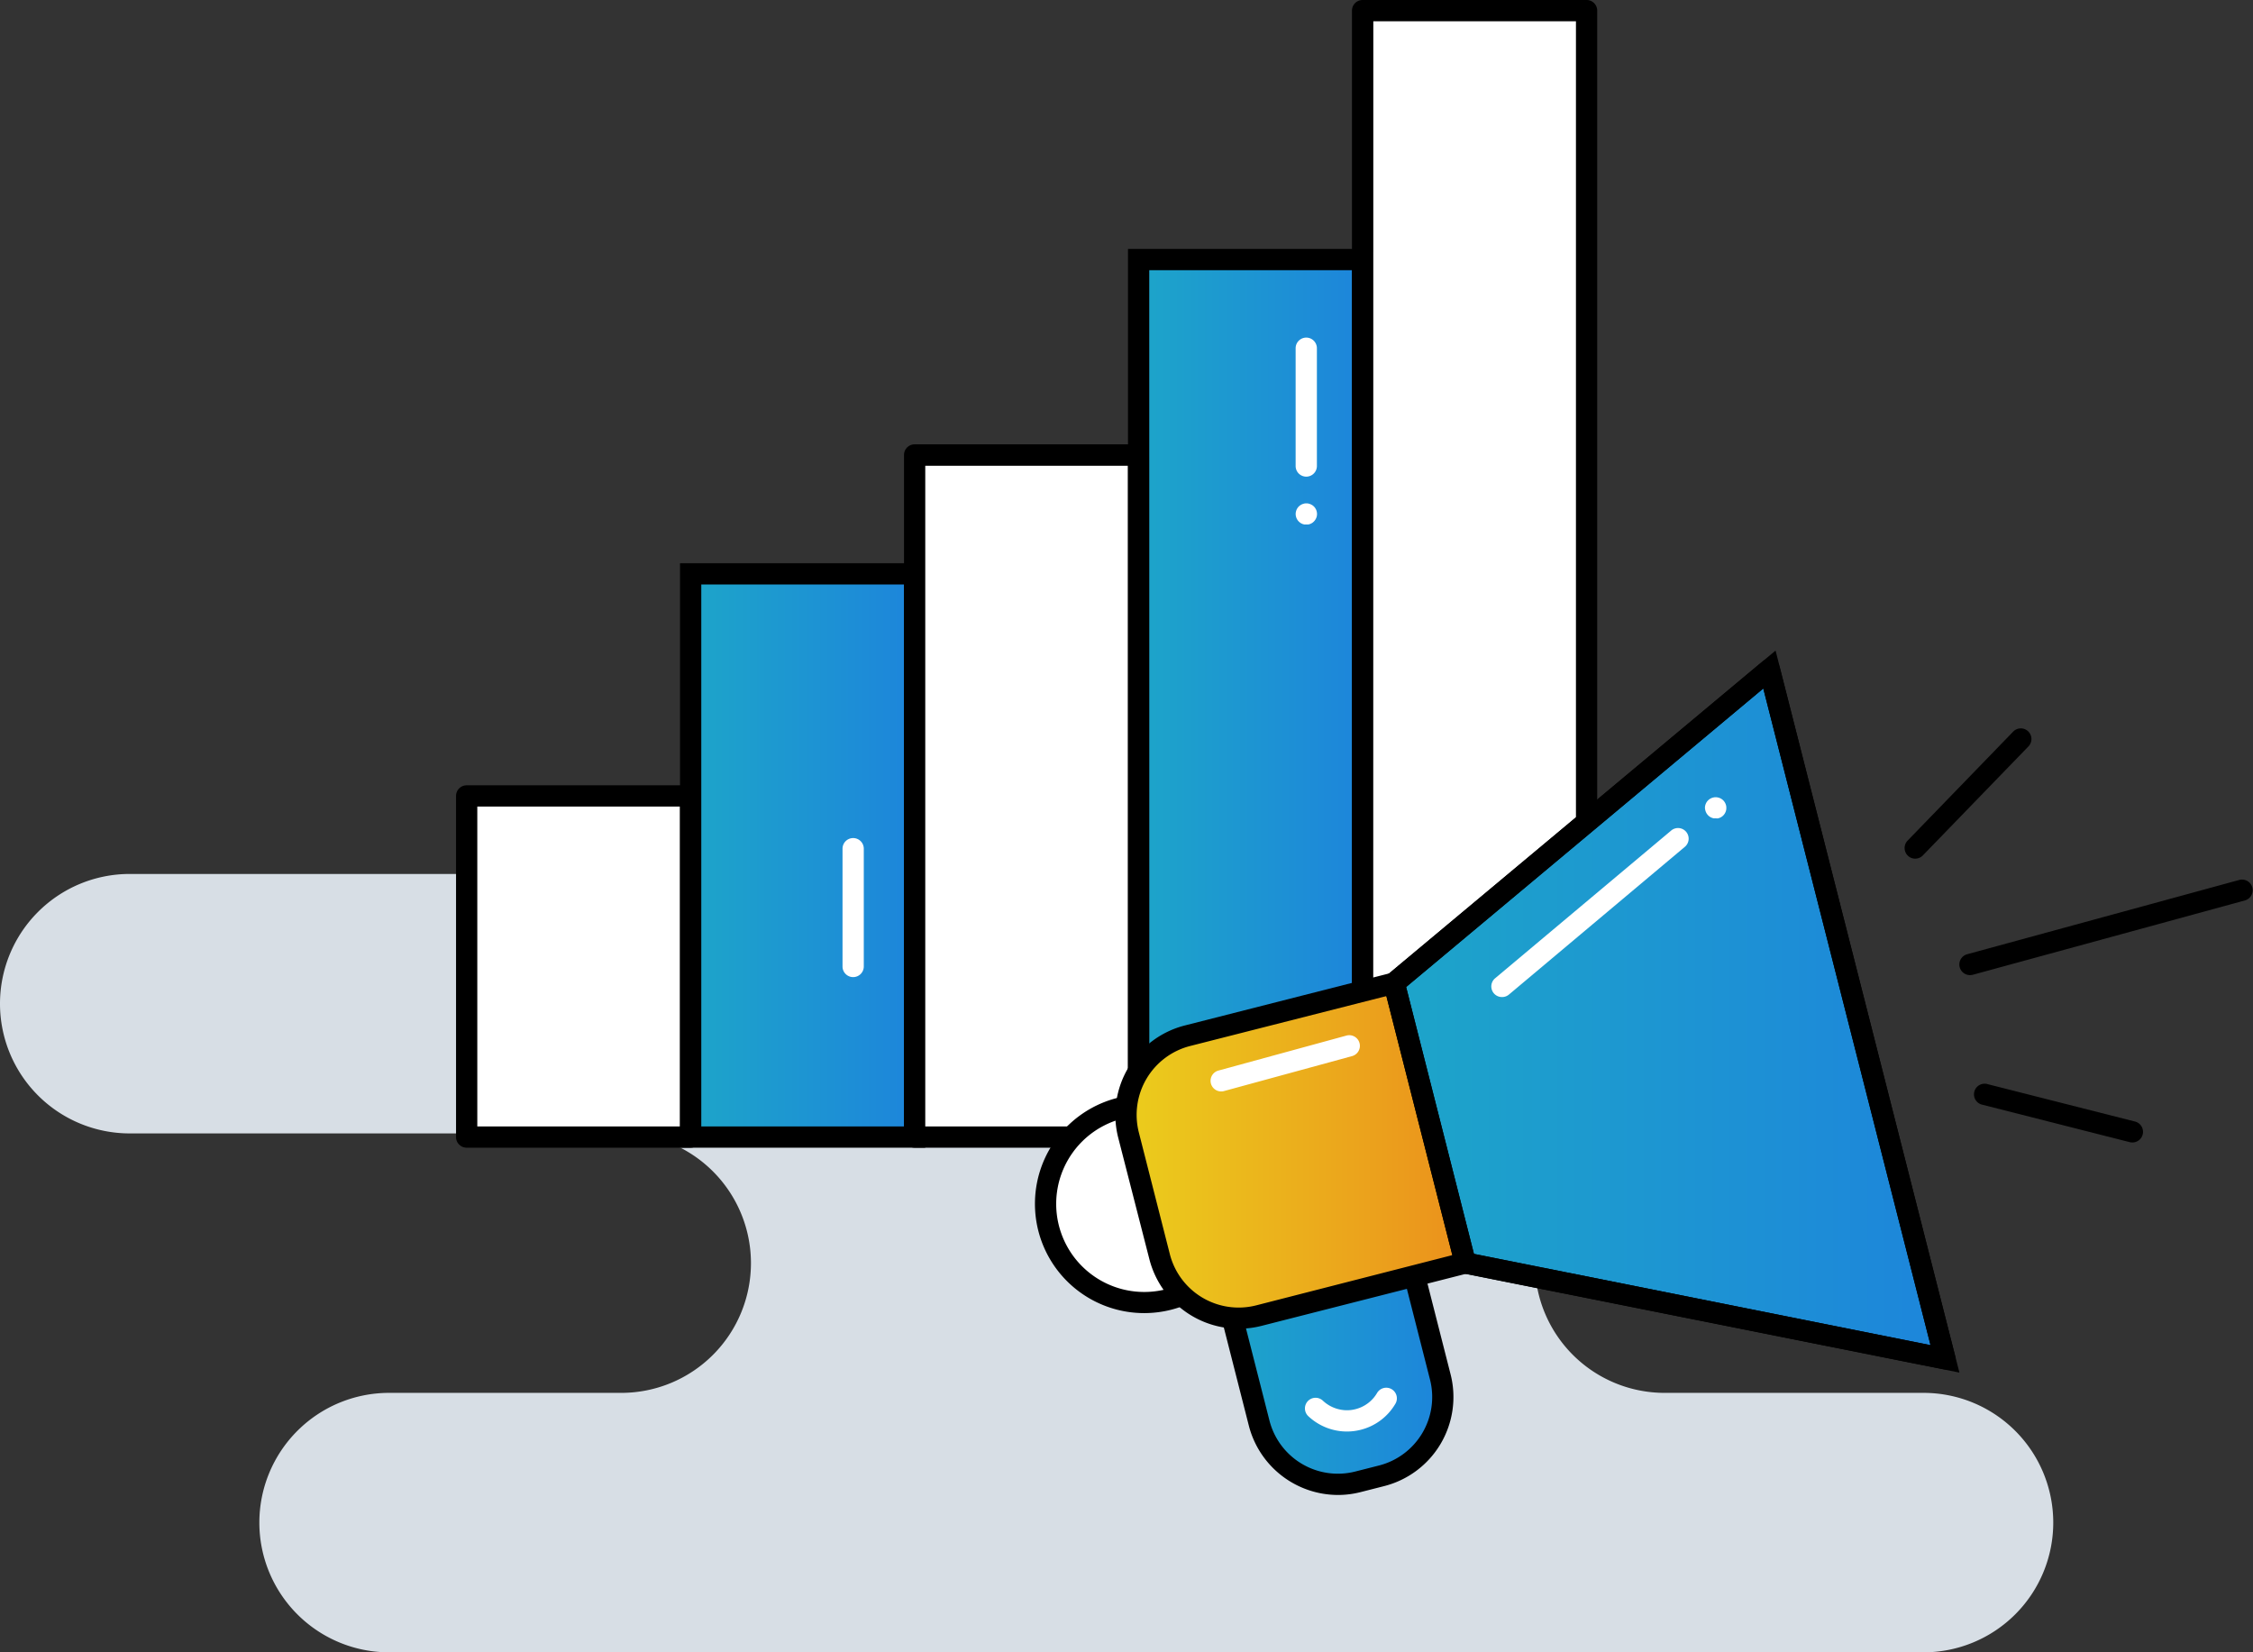 <svg xmlns="http://www.w3.org/2000/svg" xmlns:xlink="http://www.w3.org/1999/xlink" viewBox="0 0 529.9 388.6"><rect x="0" y="0" width="529.9" height="388.6" fill="#333333" stroke="none"/><defs><style>.cls-1{fill:#d7dee5;}.cls-2{fill:#fff;}.cls-3{fill:url(#linear-gradient);}.cls-4{fill:url(#linear-gradient-2);}.cls-5{fill:#228bca;}.cls-6{fill:url(#linear-gradient-3);}.cls-7{fill:url(#linear-gradient-4);}.cls-8{fill:url(#linear-gradient-5);}</style><linearGradient id="linear-gradient" x1="162.44" y1="201.19" x2="215.12" y2="201.19" gradientUnits="userSpaceOnUse"><stop offset="0" stop-color="#1da5c9"/><stop offset="1" stop-color="#1d85db"/></linearGradient><linearGradient id="linear-gradient-2" x1="267.8" y1="164.23" x2="320.48" y2="164.23" xlink:href="#linear-gradient"/><linearGradient id="linear-gradient-3" x1="287.7" y1="313.83" x2="339.35" y2="313.83" gradientTransform="translate(87.14 -67.66) rotate(14.29)" xlink:href="#linear-gradient"/><linearGradient id="linear-gradient-4" x1="264.83" y1="270.52" x2="345.35" y2="270.52" gradientTransform="translate(76.64 -66.35) rotate(14.29)" gradientUnits="userSpaceOnUse"><stop offset="0" stop-color="#ebcd1c"/><stop offset="1" stop-color="#eb901c"/></linearGradient><linearGradient id="linear-gradient-5" x1="327.88" y1="238.52" x2="457.45" y2="238.52" xlink:href="#linear-gradient"/></defs><title>Asset 5</title><g id="Layer_2" data-name="Layer 2"><g id="Layer_1-2" data-name="Layer 1"><path class="cls-1" d="M61,358.09h0A30.51,30.51,0,0,0,91.53,388.6H452.41a30.51,30.51,0,0,0,30.51-30.51h0a30.51,30.51,0,0,0-30.51-30.51H391.53A30.51,30.51,0,0,1,361,297.07h0a30.51,30.51,0,0,1,30.51-30.51h13.74a30.51,30.51,0,0,0,30.51-30.51h0a30.51,30.51,0,0,0-30.51-30.51H30.51A30.51,30.51,0,0,0,0,236.05H0a30.51,30.51,0,0,0,30.51,30.51h115.6a30.51,30.51,0,0,1,30.51,30.24h0a30.51,30.51,0,0,1-30.51,30.78H91.53A30.51,30.51,0,0,0,61,358.09Z"/><rect class="cls-2" x="109.76" y="187.19" width="52.68" height="80.22"/><path d="M162.44,269.92H109.76a2.5,2.5,0,0,1-2.5-2.5V187.19a2.5,2.5,0,0,1,2.5-2.5h52.68a2.5,2.5,0,0,1,2.5,2.5v80.23A2.5,2.5,0,0,1,162.44,269.92Zm-50.18-5h47.68V189.69H112.26Z"/><rect class="cls-3" x="162.44" y="134.96" width="52.68" height="132.46"/><path d="M217.62,269.92H159.94V132.46h57.68Zm-52.68-5h47.68V137.46H164.94Z"/><rect class="cls-2" x="215.12" y="107.04" width="52.68" height="160.37"/><path d="M267.8,269.92H215.12a2.5,2.5,0,0,1-2.5-2.5V107a2.5,2.5,0,0,1,2.5-2.5H267.8a2.5,2.5,0,0,1,2.5,2.5V267.42A2.5,2.5,0,0,1,267.8,269.92Zm-50.18-5H265.3V109.54H217.62Z"/><rect class="cls-4" x="267.8" y="61.04" width="52.68" height="206.37"/><path d="M323,269.92H265.3V58.54H323Zm-52.68-5H318V63.54H270.3Z"/><rect class="cls-2" x="320.48" y="2.5" width="52.68" height="264.92"/><path d="M373.16,269.92H320.48a2.5,2.5,0,0,1-2.5-2.5V2.5a2.5,2.5,0,0,1,2.5-2.5h52.68a2.5,2.5,0,0,1,2.5,2.5V267.42A2.5,2.5,0,0,1,373.16,269.92Zm-50.18-5h47.68V5H323Z"/><rect class="cls-5" x="291.54" y="278.79" width="43.96" height="70.08" rx="19.1" ry="19.1" transform="translate(-67.75 87.07) rotate(-14.29)"/><rect class="cls-6" x="291.54" y="278.79" width="43.96" height="70.08" rx="19.1" ry="19.1" transform="translate(-67.75 87.07) rotate(-14.29)"/><path d="M314.66,351.59a21.69,21.69,0,0,1-20.93-16.27l-7.87-30.9a21.62,21.62,0,0,1,15.6-26.26l5.59-1.43a21.67,21.67,0,0,1,26.26,15.61l7.87,30.9a21.62,21.62,0,0,1-15.6,26.26l-.62-2.43.62,2.43L320,350.92A21.51,21.51,0,0,1,314.66,351.59Zm-2.29-70.52a16.71,16.71,0,0,0-4.08.51L302.7,283a16.62,16.62,0,0,0-12,20.18l7.87,30.9a16.61,16.61,0,0,0,20.18,12l5.59-1.42a16.62,16.62,0,0,0,12-20.18l-7.87-30.9a16.7,16.7,0,0,0-16.1-12.5Z"/><path class="cls-2" d="M316.8,336.67a13.28,13.28,0,0,1-9.09-3.61,2.5,2.5,0,1,1,3.42-3.65,8.29,8.29,0,0,0,4.15,2.11,7.94,7.94,0,0,0,3.53-.11,8.19,8.19,0,0,0,5.06-3.78,2.5,2.5,0,1,1,4.3,2.55,13.16,13.16,0,0,1-8.12,6.08A13.34,13.34,0,0,1,316.8,336.67Z"/><circle class="cls-2" cx="269.14" cy="283.12" r="23.19"/><path d="M269.1,308.82a25.7,25.7,0,1,1,6.38-.8A25.82,25.82,0,0,1,269.1,308.82Zm.08-46.39a20.71,20.71,0,1,0,10.53,2.91A20.6,20.6,0,0,0,269.18,262.43Z"/><path class="cls-7" d="M287.2,238.63h50.86a0,0,0,0,1,0,0v67.91a0,0,0,0,1,0,0H287.2A19.21,19.21,0,0,1,268,287.33V257.84A19.21,19.21,0,0,1,287.2,238.63Z" transform="translate(-57.89 83.2) rotate(-14.29)"/><path d="M291.33,312.49a21.74,21.74,0,0,1-21-16.35L263,267.56a21.7,21.7,0,0,1,15.68-26.39L328,228.61a2.52,2.52,0,0,1,1.9.28,2.48,2.48,0,0,1,1.14,1.53l16.76,65.81a2.49,2.49,0,0,1-.27,1.9,2.52,2.52,0,0,1-1.53,1.14l-49.29,12.55A21.49,21.49,0,0,1,291.33,312.49Zm35.46-78.41L279.92,246a16.72,16.72,0,0,0-12.07,20.32l7.28,28.58A16.7,16.7,0,0,0,295.45,307L342.31,295Z"/><polygon class="cls-8" points="457.45 319.58 344.63 297.03 327.88 231.22 416.17 157.46 457.45 319.58"/><path d="M460.85,322.81,342.6,299.17l-17.54-68.86L417.61,153ZM346.67,294.89l107.38,21.46L414.72,161.92l-84,70.21Z"/><path d="M457.45,322.08A2.63,2.63,0,0,1,457,322L344.14,299.48a2.51,2.51,0,0,1-1.93-1.83l-16.76-65.81a2.54,2.54,0,0,1,.82-2.54l88.29-73.76a2.51,2.51,0,0,1,4,1.3L459.87,319a2.5,2.5,0,0,1-2.42,3.12ZM346.67,294.89l107.38,21.46L414.72,161.92l-84,70.21Z"/><path class="cls-2" d="M287.22,256.69a2.5,2.5,0,0,1-.66-4.91l30.12-8.23a2.5,2.5,0,0,1,1.32,4.83l-30.12,8.22A2.5,2.5,0,0,1,287.22,256.69Z"/><path class="cls-2" d="M353.25,234.49a2.5,2.5,0,0,1-1.61-4.41L393,195.38a2.5,2.5,0,1,1,3.21,3.83l-41.32,34.7A2.51,2.51,0,0,1,353.25,234.49Z"/><path class="cls-2" d="M403.52,192.45a2.61,2.61,0,0,1-.48,0,2.54,2.54,0,0,1-.47-.14,2.22,2.22,0,0,1-.43-.23,2.33,2.33,0,0,1-.38-.31,2.72,2.72,0,0,1-.31-.38,2.7,2.7,0,0,1-.38-.9A2.72,2.72,0,0,1,401,190a2.52,2.52,0,0,1,.74-1.77,2.33,2.33,0,0,1,.38-.31,2.22,2.22,0,0,1,.43-.23,2.54,2.54,0,0,1,.47-.14,2.27,2.27,0,0,1,1,0,2.54,2.54,0,0,1,.47.14,2.22,2.22,0,0,1,.43.23,2.33,2.33,0,0,1,.38.31,2.24,2.24,0,0,1,.31.38,2.7,2.7,0,0,1,.38.9,3,3,0,0,1,0,1,2.7,2.7,0,0,1-.38.9,2.72,2.72,0,0,1-.31.38,2.33,2.33,0,0,1-.38.31,2.22,2.22,0,0,1-.43.23,2.54,2.54,0,0,1-.47.14A2.63,2.63,0,0,1,403.52,192.45Z"/><path d="M463.33,229.33a2.5,2.5,0,0,1-.66-4.91l64.07-17.49a2.5,2.5,0,0,1,1.32,4.82L464,229.25A3,3,0,0,1,463.33,229.33Z"/><path d="M450.46,201.94a2.47,2.47,0,0,1-1.74-.7,2.51,2.51,0,0,1-.06-3.54l24.85-25.65a2.5,2.5,0,0,1,3.59,3.48l-24.85,25.65A2.47,2.47,0,0,1,450.46,201.94Z"/><path d="M501.51,268.69a2.7,2.7,0,0,1-.62-.08l-34.61-8.79a2.5,2.5,0,1,1,1.23-4.84l34.61,8.78a2.5,2.5,0,0,1-.61,4.93Z"/><path class="cls-2" d="M307.23,112.1a2.5,2.5,0,0,1-2.5-2.5V81.9a2.5,2.5,0,1,1,5,0v27.7A2.5,2.5,0,0,1,307.23,112.1Z"/><path class="cls-2" d="M307.24,123.34a2.63,2.63,0,0,1-.49,0,2.54,2.54,0,0,1-.47-.14,3.55,3.55,0,0,1-.43-.23,2.92,2.92,0,0,1-.38-.32,1.91,1.91,0,0,1-.31-.38,2.22,2.22,0,0,1-.23-.43,2.44,2.44,0,0,1-.14-.46,2,2,0,0,1-.05-.49,2,2,0,0,1,.05-.49,2.54,2.54,0,0,1,.14-.47,2.22,2.22,0,0,1,.23-.43,1.91,1.91,0,0,1,.31-.38,2.24,2.24,0,0,1,.38-.31,2.55,2.55,0,0,1,.43-.23,3.68,3.68,0,0,1,.47-.15,2.69,2.69,0,0,1,1,0,3.53,3.53,0,0,1,.46.15,2.64,2.64,0,0,1,.44.23,2.72,2.72,0,0,1,.38.31,2.33,2.33,0,0,1,.31.38,3.55,3.55,0,0,1,.23.43,2.54,2.54,0,0,1,.14.47,2.63,2.63,0,0,1,.05.49,2.72,2.72,0,0,1-.05.49,1.9,1.9,0,0,1-.15.46,1.78,1.78,0,0,1-.23.43,1.91,1.91,0,0,1-.31.38,2.38,2.38,0,0,1-.38.32,2.93,2.93,0,0,1-.43.23,2.69,2.69,0,0,1-.46.14A2.81,2.81,0,0,1,307.24,123.34Z"/><path class="cls-2" d="M200.66,229.8a2.5,2.5,0,0,1-2.5-2.5V199.6a2.5,2.5,0,0,1,5,0v27.7A2.5,2.5,0,0,1,200.66,229.8Z"/></g></g></svg>